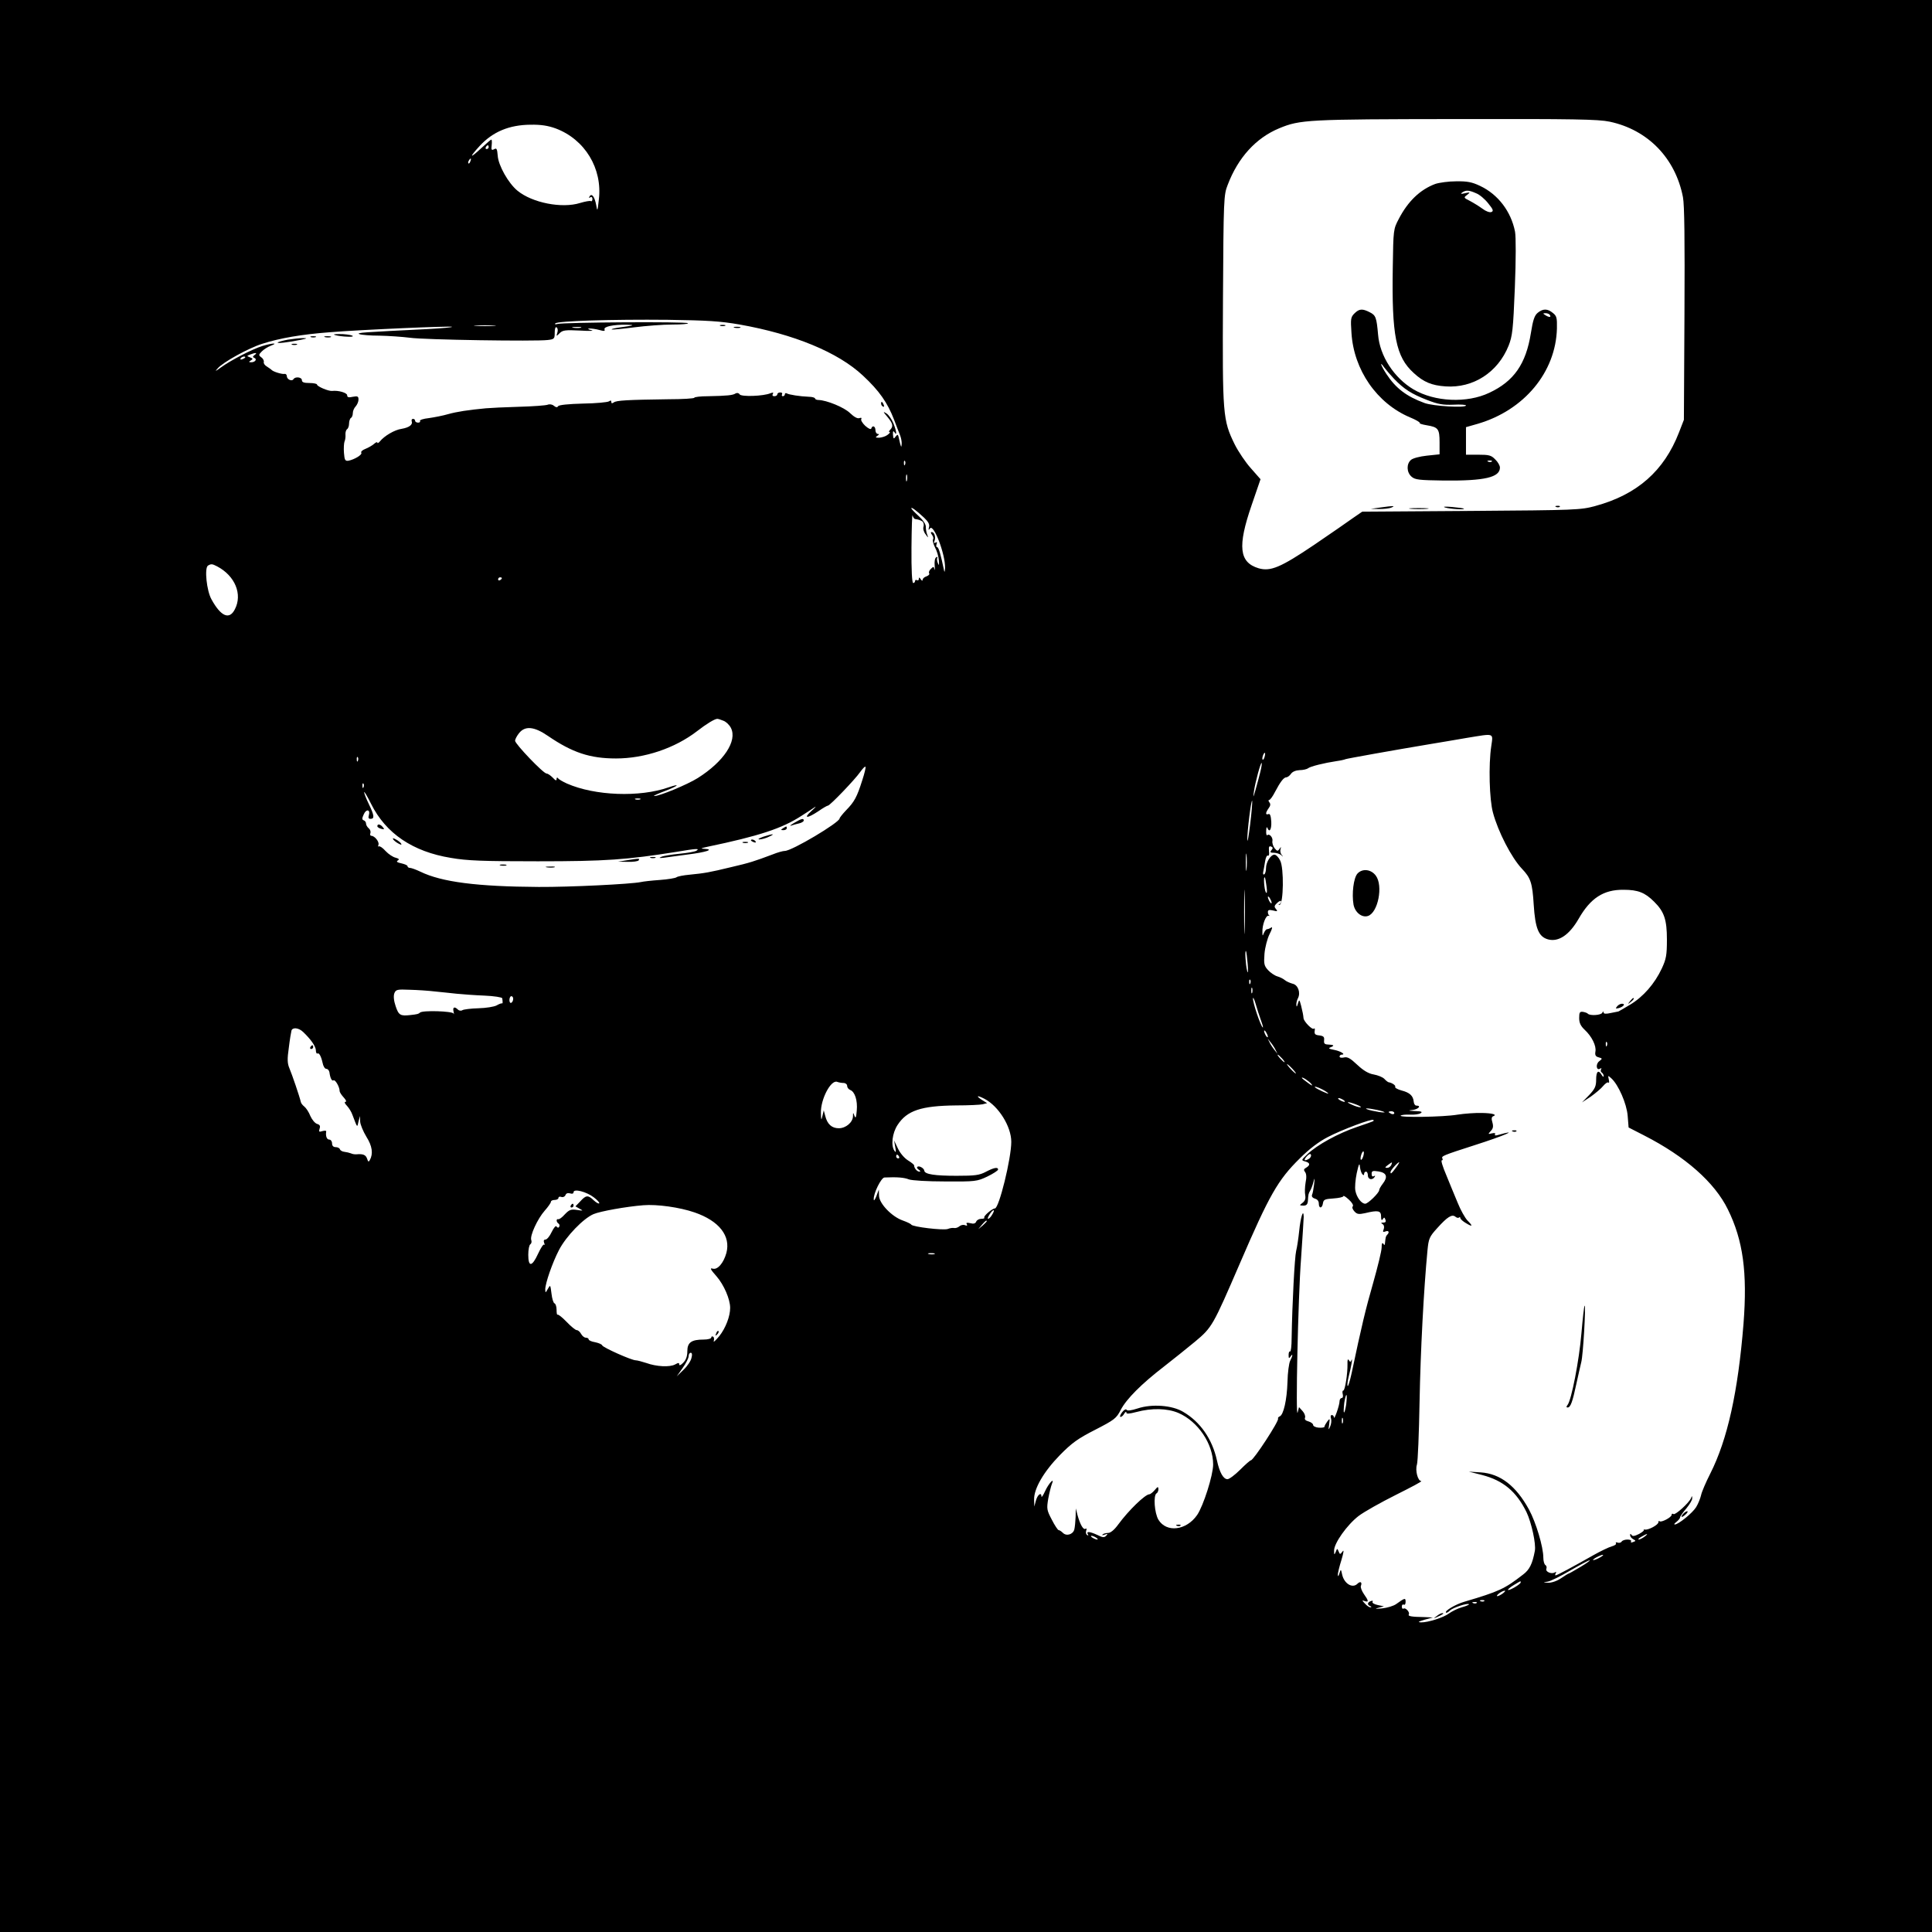 <?xml version="1.0" standalone="no"?>
<!DOCTYPE svg PUBLIC "-//W3C//DTD SVG 20010904//EN"
 "http://www.w3.org/TR/2001/REC-SVG-20010904/DTD/svg10.dtd">
<svg version="1.0" xmlns="http://www.w3.org/2000/svg"
 width="1024pt" height="1024pt" viewBox="0 0 1024 1024"
 preserveAspectRatio="xMidYMid meet">

<g transform="translate(0,1024) scale(0.1,-0.1)"
fill="#000000" stroke="none">
<path d="M0 5120 l0 -5120 5120 0 5120 0 0 5120 0 5120 -5120 0 -5120 0 0
-5120z m8532 4475 c202 -43 348 -193 388 -400 8 -42 10 -224 8 -620 l-3 -560
-26 -67 c-79 -204 -222 -330 -444 -390 -77 -21 -102 -22 -658 -26 l-577 -4
-48 -33 c-26 -19 -119 -83 -207 -143 -178 -120 -231 -142 -294 -124 -103 31
-113 115 -37 335 l47 137 -51 58 c-28 31 -67 89 -86 127 -63 129 -65 154 -62
769 3 533 4 553 25 606 55 145 150 249 273 300 111 46 149 48 937 49 630 1
753 -1 815 -14z m-5586 -36 c154 -58 248 -212 228 -377 -7 -63 -8 -65 -14 -29
-8 44 -24 65 -35 46 -5 -8 -4 -10 3 -5 7 4 12 1 12 -9 0 -9 -4 -14 -8 -11 -5
3 -31 -2 -58 -10 -96 -30 -253 1 -331 65 -49 40 -102 135 -105 186 -3 36 -6
42 -19 34 -14 -7 -16 -3 -13 21 2 17 1 30 -2 30 -3 0 -27 -21 -54 -46 -61 -57
-65 -50 -8 12 70 76 157 112 270 113 55 1 93 -5 134 -20z m-356 -99 c0 -5 -5
-10 -11 -10 -5 0 -7 5 -4 10 3 6 8 10 11 10 2 0 4 -4 4 -10z m-97 -75 c-3 -9
-8 -14 -10 -11 -3 3 -2 9 2 15 9 16 15 13 8 -4z m1427 -865 c288 -51 522 -147
654 -271 86 -80 130 -143 165 -234 12 -33 27 -70 32 -83 5 -13 9 -33 8 -45 -1
-24 -4 -18 -14 27 -5 25 -7 26 -18 12 -10 -14 -12 -13 -14 10 -1 19 1 23 8 13
14 -23 11 6 -6 48 -9 21 -25 45 -37 52 -19 12 -18 9 5 -18 30 -36 33 -51 15
-69 -7 -7 -8 -12 -3 -12 5 0 0 -7 -11 -15 -10 -8 -30 -14 -44 -15 -20 0 -22 2
-10 10 10 6 11 10 3 10 -7 0 -13 9 -13 20 0 21 -16 28 -22 9 -2 -7 -15 -1 -32
14 -15 14 -25 31 -21 36 3 7 0 8 -10 5 -10 -4 -28 6 -49 26 -31 31 -125 69
-168 70 -10 0 -18 4 -18 8 0 4 -15 9 -32 9 -49 2 -106 11 -118 18 -5 3 -10 1
-10 -4 0 -6 -5 -11 -11 -11 -5 0 -7 5 -4 10 3 6 -1 10 -9 10 -9 0 -16 -4 -16
-10 0 -5 -7 -10 -16 -10 -9 0 -12 5 -8 12 5 8 2 9 -12 4 -37 -16 -156 -20
-164 -6 -4 7 -13 9 -21 5 -14 -10 -45 -13 -146 -15 -40 0 -73 -4 -73 -8 0 -4
-62 -8 -138 -8 -215 -3 -276 -6 -289 -17 -9 -6 -13 -6 -13 3 0 8 -4 9 -12 3
-7 -5 -69 -11 -138 -12 -76 -2 -128 -7 -132 -14 -4 -7 -11 -7 -22 2 -9 8 -23
10 -33 6 -10 -4 -79 -9 -153 -11 -74 -2 -153 -6 -175 -8 -95 -9 -153 -18 -200
-31 -27 -8 -74 -17 -102 -21 -29 -3 -50 -10 -47 -15 3 -5 -2 -9 -10 -9 -9 0
-16 5 -16 10 0 6 -5 10 -11 10 -6 0 -9 -6 -7 -12 7 -19 -13 -34 -54 -41 -36
-5 -91 -37 -115 -67 -7 -8 -13 -11 -13 -6 0 5 -8 2 -18 -7 -9 -8 -30 -20 -45
-26 -16 -6 -26 -15 -22 -21 6 -10 -37 -36 -69 -42 -17 -2 -20 4 -23 42 -2 25
0 52 3 60 4 8 6 25 5 37 -1 11 3 24 8 28 6 3 11 17 11 30 0 13 5 27 10 30 6 3
10 15 10 26 0 11 7 27 15 35 8 9 15 25 15 36 0 17 -4 20 -30 15 -22 -5 -30 -3
-30 8 0 13 -46 27 -80 23 -19 -2 -80 24 -80 34 0 4 -18 8 -40 8 -29 0 -40 4
-40 15 0 16 -35 21 -45 5 -8 -13 -35 -1 -35 17 0 7 -6 13 -12 11 -15 -2 -60
12 -68 21 -3 3 -14 11 -25 18 -11 6 -19 17 -17 24 2 7 -4 19 -13 25 -15 11
-15 14 3 32 11 11 32 24 48 30 43 16 6 14 -46 -2 -52 -16 -170 -77 -220 -114
-30 -22 -32 -22 -16 -4 29 33 163 107 236 130 93 30 210 50 357 61 171 14 643
34 649 29 2 -3 -55 -8 -128 -12 -343 -17 -382 -19 -363 -27 11 -4 59 -8 107
-8 48 -1 120 -6 160 -11 76 -11 665 -20 731 -12 35 4 37 7 37 39 0 21 4 32 10
28 6 -4 8 -16 4 -28 -6 -20 -6 -21 12 -3 16 16 30 18 109 14 50 -3 77 -2 60 2
-20 5 -23 8 -10 9 11 0 34 -3 52 -8 24 -7 31 -6 27 3 -6 15 47 26 116 25 49
-1 42 -4 -33 -14 -27 -4 -47 -8 -45 -11 3 -2 56 3 118 11 63 8 154 15 204 15
49 0 86 3 82 7 -9 9 -661 5 -691 -4 -11 -3 -16 -2 -12 3 12 13 301 22 597 19
209 -3 277 -7 380 -25z m-1302 -7 c-27 -2 -69 -2 -95 0 -27 2 -5 3 47 3 52 0
74 -1 48 -3z m460 -10 c-10 -2 -28 -2 -40 0 -13 2 -5 4 17 4 22 1 32 -1 23 -4z
m-1728 -144 c-11 -8 -12 -12 -2 -16 16 -6 5 -23 -16 -23 -14 0 -15 2 -2 10 12
7 11 10 -5 16 -18 7 -18 8 1 15 28 11 41 10 24 -2z m-50 -13 c0 -2 -7 -7 -16
-10 -8 -3 -12 -2 -9 4 6 10 25 14 25 6z m3497 -568 c-3 -8 -6 -5 -6 6 -1 11 2
17 5 13 3 -3 4 -12 1 -19z m10 -85 c-3 -10 -5 -4 -5 12 0 17 2 24 5 18 2 -7 2
-21 0 -30z m91 -197 c23 -22 30 -36 26 -50 -4 -16 -3 -18 5 -7 19 28 82 -137
80 -209 -1 -19 -3 -26 -5 -15 -18 87 -29 125 -37 125 -5 0 -6 7 -3 16 4 10 2
13 -6 8 -8 -5 -9 -2 -5 9 8 20 -1 47 -15 47 -6 0 -5 -6 2 -15 6 -8 9 -19 5
-24 -3 -6 2 -25 11 -43 10 -18 19 -49 20 -68 2 -26 1 -30 -5 -15 -5 11 -6 24
-3 29 3 5 0 6 -6 2 -7 -4 -10 -23 -8 -44 2 -20 1 -29 -1 -19 -4 15 -6 15 -19
2 -9 -8 -13 -19 -9 -24 3 -5 -4 -12 -15 -16 -11 -3 -20 -12 -20 -18 0 -7 -4
-6 -10 3 -7 11 -10 11 -10 2 0 -7 -4 -10 -10 -7 -5 3 -10 1 -10 -4 0 -6 -4
-11 -10 -11 -6 0 -10 68 -9 188 1 103 3 179 6 170 2 -10 9 -19 14 -19 19 -3
24 -5 37 -12 7 -5 10 -17 7 -28 -4 -11 1 -29 11 -41 14 -20 15 -20 9 -3 -5 11
-8 30 -8 42 1 14 -14 36 -38 58 -21 19 -39 38 -39 41 0 8 25 -10 68 -50z
m-3747 -258 c95 -50 135 -148 94 -227 -29 -58 -74 -39 -124 52 -26 46 -38 166
-19 179 17 10 22 10 49 -4z m1509 -62 c0 -3 -4 -8 -10 -11 -5 -3 -10 -1 -10 4
0 6 5 11 10 11 6 0 10 -2 10 -4z m1174 -756 c14 -5 32 -22 40 -38 35 -69 -38
-179 -176 -266 -54 -34 -205 -97 -231 -95 -7 0 19 12 56 26 71 27 89 43 21 20
-153 -54 -391 -45 -539 20 -22 10 -43 22 -47 28 -5 6 -8 4 -8 -4 0 -11 -6 -8
-20 7 -12 12 -26 22 -33 22 -17 0 -167 157 -167 174 0 7 9 25 21 40 32 40 80
36 154 -15 129 -88 222 -119 360 -119 151 0 312 54 430 145 49 38 93 65 107
65 4 0 18 -4 32 -10z m4070 -135 c-15 -99 -10 -283 9 -352 27 -101 98 -239
154 -298 46 -48 55 -75 62 -190 8 -126 26 -170 76 -184 56 -15 113 24 162 109
63 110 132 155 238 154 77 0 114 -15 162 -63 54 -53 68 -96 68 -201 0 -83 -4
-103 -27 -153 -38 -81 -98 -150 -168 -192 -33 -20 -61 -36 -62 -36 -2 0 -20
-4 -40 -8 -27 -6 -38 -5 -39 3 0 7 -2 7 -6 -1 -5 -14 -65 -18 -77 -6 -3 4 -15
8 -26 10 -17 2 -20 -3 -20 -33 0 -26 8 -42 29 -62 38 -35 63 -86 57 -116 -3
-18 1 -26 17 -30 21 -6 21 -7 3 -21 -20 -15 -15 -52 5 -39 7 4 9 3 5 -4 -3 -6
-2 -13 4 -17 5 -3 10 -12 10 -18 0 -7 -5 -4 -11 6 -17 29 -29 19 -29 -25 0
-35 -6 -49 -37 -82 l-38 -39 47 31 c25 18 55 43 66 57 11 13 23 21 27 17 4 -4
5 4 2 16 -5 23 -5 23 13 7 38 -34 82 -135 87 -199 l5 -62 82 -42 c219 -112
374 -249 444 -392 81 -164 104 -335 83 -606 -29 -361 -85 -614 -176 -794 -24
-47 -46 -99 -49 -115 -4 -17 -15 -45 -26 -63 -19 -31 -94 -92 -113 -92 -6 0
-2 6 9 14 10 8 19 19 19 24 0 5 15 26 33 47 17 21 32 45 31 54 0 14 -1 14 -6
1 -10 -25 -83 -91 -93 -85 -6 4 -10 2 -10 -4 0 -13 -55 -42 -64 -34 -3 4 -6 1
-6 -5 0 -14 -54 -43 -72 -39 -7 2 -9 2 -5 -1 4 -2 -7 -12 -25 -22 -24 -12 -35
-14 -40 -6 -6 8 -8 8 -8 -1 0 -7 7 -16 16 -21 15 -8 15 -10 0 -15 -10 -4 -15
-3 -11 3 3 6 -5 10 -19 10 -14 0 -28 -5 -31 -11 -4 -6 -14 -8 -22 -5 -8 3 -11
1 -8 -4 3 -5 -7 -12 -22 -16 -15 -4 -59 -25 -98 -47 -102 -58 -193 -107 -200
-107 -3 0 -3 5 1 12 4 7 3 8 -5 4 -17 -11 -51 3 -45 19 3 7 1 16 -5 20 -6 3
-11 21 -11 39 0 57 -39 187 -76 255 -69 126 -152 190 -256 197 l-63 4 71 -18
c111 -29 181 -87 235 -197 26 -55 51 -168 44 -205 -13 -69 -28 -100 -63 -126
-98 -76 -126 -89 -312 -144 -47 -14 -105 -49 -96 -57 3 -3 12 2 21 11 16 15
93 41 101 33 2 -2 -15 -10 -38 -16 -24 -7 -53 -22 -67 -32 -28 -22 -113 -49
-150 -48 -19 1 -14 4 19 14 l45 12 -45 2 c-70 1 -89 5 -83 14 7 11 -17 38 -28
31 -5 -3 -9 2 -9 11 0 9 5 13 10 10 6 -3 10 3 10 15 0 22 -4 21 -50 -12 -14
-10 -47 -20 -75 -23 -35 -3 -41 -2 -20 3 l30 8 -33 7 c-18 4 -31 11 -27 17 3
6 0 7 -9 4 -19 -7 -21 -20 -3 -27 7 -3 7 -6 1 -6 -6 -1 -19 8 -29 19 -17 18
-17 20 -2 14 23 -8 21 2 -4 37 -11 16 -19 36 -16 43 8 21 -3 27 -19 11 -26
-25 -69 1 -80 48 -7 32 -7 32 -15 7 -4 -14 -7 -18 -8 -8 -1 9 8 45 19 80 12
40 14 57 6 45 -13 -17 -14 -17 -21 0 -7 17 -8 17 -15 -2 -8 -18 -9 -17 -9 6
-1 39 69 137 130 184 29 22 118 72 198 112 80 40 141 72 134 73 -18 0 -33 56
-23 87 5 16 11 165 14 333 5 268 22 594 42 803 6 62 10 72 52 118 53 59 78 75
96 60 7 -6 16 -8 19 -4 4 3 7 2 7 -3 0 -5 14 -18 30 -27 36 -22 38 -16 7 15
-12 13 -36 55 -51 93 -16 39 -44 105 -61 148 -18 42 -29 77 -23 77 5 0 6 4 3
10 -7 12 5 17 170 70 157 50 247 89 124 54 -13 -4 -19 -2 -15 4 4 6 -3 8 -16
5 -22 -5 -22 -5 -7 12 13 13 15 25 9 46 -6 19 -4 29 3 32 25 9 -1 17 -59 18
-32 1 -90 -3 -129 -9 -77 -13 -313 -16 -301 -5 4 4 26 6 49 5 23 -1 49 2 57 8
11 7 4 10 -30 11 -37 2 -39 3 -12 6 30 4 47 23 19 23 -7 0 -13 9 -14 21 -3 31
-21 48 -64 59 -22 6 -37 15 -34 19 4 8 -17 22 -36 25 -3 1 -13 8 -22 18 -9 9
-34 19 -56 23 -26 4 -54 20 -87 51 -37 35 -53 44 -71 39 -13 -3 -23 -1 -23 5
0 5 5 10 11 10 24 0 -4 18 -38 25 -32 6 -35 9 -18 15 20 9 15 12 -20 14 -15 1
-19 7 -17 23 2 17 -3 22 -25 25 -22 2 -27 7 -25 23 2 11 1 17 -4 13 -8 -9 -53
37 -55 55 -2 20 -4 30 -13 67 -9 34 -10 34 -17 10 -5 -17 -7 -19 -8 -7 -1 10
3 26 8 35 16 30 1 72 -28 78 -14 4 -33 12 -41 19 -8 7 -26 16 -40 20 -14 4
-36 19 -49 33 -21 23 -23 33 -19 87 3 34 15 80 27 104 13 25 17 40 9 35 -7 -5
-17 -9 -22 -9 -5 0 -12 -9 -17 -20 -7 -18 -8 -17 -8 6 -1 37 18 88 32 85 7 -1
9 -1 5 1 -5 3 -8 11 -8 19 0 11 7 13 28 8 23 -6 25 -5 15 8 -11 12 -9 18 7 33
11 10 20 13 20 7 0 -6 -5 -13 -10 -15 -6 -3 -5 -4 2 -3 21 4 24 196 3 235 -8
17 -22 31 -30 31 -20 0 -45 -40 -45 -72 0 -15 -4 -29 -9 -32 -5 -4 -8 2 -6 11
2 10 7 35 10 56 3 21 10 35 15 32 6 -3 8 7 6 24 -2 22 0 28 11 24 10 -4 11 -9
2 -19 -9 -11 -7 -14 13 -14 13 0 31 -6 38 -12 12 -11 13 -11 3 1 -6 7 -9 21
-6 30 4 14 3 14 -6 1 -9 -13 -12 -12 -26 5 -8 11 -13 28 -11 37 4 19 -17 42
-27 31 -4 -3 -7 7 -6 23 0 16 3 23 6 17 11 -29 23 -10 21 32 -2 31 -7 44 -15
40 -17 -6 -16 7 1 31 10 13 11 23 4 31 -6 8 -6 13 -1 13 5 0 19 19 31 43 28
53 46 77 60 77 6 0 17 8 24 18 8 12 26 19 46 20 18 0 39 5 45 10 13 10 85 28
152 38 22 3 43 8 46 10 6 3 257 48 449 80 52 9 140 23 195 33 148 24 139 28
129 -44z m-1201 -55 c-3 -12 -8 -19 -11 -16 -5 6 5 36 12 36 2 0 2 -9 -1 -20z
m-4806 -22 c-3 -8 -6 -5 -6 6 -1 11 2 17 5 13 3 -3 4 -12 1 -19z m4783 -59
c-6 -24 -17 -66 -25 -94 -13 -45 -14 -46 -9 -10 7 49 36 156 41 151 2 -2 -1
-23 -7 -47z m-2110 -45 c-28 -89 -42 -114 -85 -158 -19 -20 -35 -40 -35 -44
-1 -22 -253 -172 -290 -172 -10 0 -39 -8 -66 -19 -96 -36 -120 -44 -219 -67
-116 -28 -139 -32 -220 -40 -33 -3 -64 -9 -70 -14 -5 -4 -45 -11 -88 -14 -43
-3 -88 -8 -100 -11 -53 -11 -378 -27 -542 -26 -327 2 -514 26 -627 81 -23 11
-48 20 -55 20 -7 0 -13 4 -13 9 0 5 -15 11 -32 15 -23 5 -29 9 -20 15 10 6 7
10 -11 15 -14 3 -38 19 -53 35 -15 17 -31 28 -36 25 -4 -3 -5 1 -2 9 5 15 -20
47 -38 47 -5 0 -8 6 -5 14 3 8 -1 20 -9 26 -8 7 -14 18 -14 25 0 8 -6 15 -12
17 -10 4 -10 10 0 32 13 30 36 26 27 -5 -4 -13 -2 -19 9 -19 22 0 20 18 -9 78
-14 29 -25 57 -25 63 0 7 17 -22 37 -62 78 -156 220 -253 423 -286 86 -15 169
-18 460 -18 360 0 471 8 735 50 107 18 126 19 106 6 -8 -5 -48 -12 -89 -16
-42 -4 -85 -11 -96 -16 -16 -7 -13 -8 14 -5 19 3 76 10 125 17 97 12 143 27
90 30 -25 1 -22 3 15 11 273 57 395 97 498 164 31 20 64 41 72 47 8 5 -1 -5
-20 -22 -44 -40 -22 -40 37 -1 24 17 47 30 51 30 11 0 144 139 171 178 13 18
25 31 28 28 3 -3 -5 -35 -17 -72z m-2643 -36 c-3 -8 -6 -5 -6 6 -1 11 2 17 5
13 3 -3 4 -12 1 -19z m1466 -65 c-7 -2 -19 -2 -25 0 -7 3 -2 5 12 5 14 0 19
-2 13 -5z m3233 -133 c-8 -63 -14 -100 -15 -81 -1 42 21 220 26 206 1 -5 -3
-62 -11 -125z m-19 -237 c-2 -21 -4 -4 -4 37 0 41 2 58 4 38 2 -21 2 -55 0
-75z m-10 -320 c-1 -54 -3 -12 -3 92 0 105 2 149 3 98 2 -51 2 -136 0 -190z
m116 228 c4 -29 2 -40 -4 -30 -8 13 -14 88 -5 78 2 -2 6 -24 9 -48z m27 -86
c0 -5 -5 -3 -10 5 -5 8 -10 20 -10 25 0 6 5 3 10 -5 5 -8 10 -19 10 -25z
m-127 -325 c3 -41 2 -54 -3 -35 -8 31 -13 112 -6 104 2 -2 6 -33 9 -69z m14
-102 c-3 -8 -6 -5 -6 6 -1 11 2 17 5 13 3 -3 4 -12 1 -19z m10 -50 c-3 -7 -5
-2 -5 12 0 14 2 19 5 13 2 -7 2 -19 0 -25z m-4332 7 c33 -3 85 -9 115 -12 30
-3 97 -8 148 -10 50 -2 93 -9 94 -14 3 -22 3 -29 -2 -27 -3 1 -16 -4 -28 -11
-13 -7 -56 -14 -96 -15 -40 -1 -78 -6 -85 -10 -7 -5 -18 -3 -24 3 -18 18 -29
13 -23 -11 3 -13 3 -17 0 -10 -6 13 -165 18 -178 5 -7 -7 -14 -9 -51 -13 -53
-6 -62 -1 -78 47 -10 29 -12 54 -7 68 8 20 14 22 82 19 40 -1 100 -5 133 -9z
m415 -39 c0 -8 -4 -18 -10 -21 -5 -3 -10 3 -10 14 0 12 5 21 10 21 6 0 10 -6
10 -14z m3964 -116 c9 -25 13 -40 8 -35 -13 14 -52 131 -51 153 0 9 7 -3 14
-28 7 -25 20 -65 29 -90z m-5078 -59 c42 -40 66 -75 68 -96 0 -13 4 -21 8 -19
9 6 20 -14 28 -50 3 -17 12 -31 19 -31 8 0 15 -8 17 -18 4 -31 13 -49 22 -43
9 5 32 -35 32 -56 0 -7 10 -22 22 -35 12 -13 16 -23 9 -23 -7 0 -4 -9 8 -21
11 -12 24 -33 29 -48 27 -71 25 -69 32 -36 l8 30 1 -30 c1 -16 16 -52 33 -80
31 -49 37 -90 18 -124 -6 -11 -9 -9 -14 7 -7 21 -21 27 -56 24 -8 -1 -22 1
-30 5 -8 3 -24 7 -34 8 -11 1 -22 7 -24 13 -2 7 -12 12 -23 12 -12 0 -19 7
-19 20 0 11 -7 20 -15 20 -13 0 -20 19 -16 43 1 5 -8 5 -20 2 -18 -6 -20 -4
-15 13 5 14 1 21 -13 25 -11 3 -27 22 -36 42 -8 21 -23 43 -32 50 -9 7 -18 18
-19 26 -6 27 -46 144 -60 177 -11 26 -12 48 -3 110 5 42 12 83 14 90 6 18 38
15 61 -7z m5114 -26 c0 -5 -5 -3 -10 5 -5 8 -10 20 -10 25 0 6 5 3 10 -5 5 -8
10 -19 10 -25z m41 -70 l10 -20 -16 20 c-9 11 -21 29 -26 40 l-10 20 16 -20
c9 -11 21 -29 26 -40z m1756 23 c-3 -8 -6 -5 -6 6 -1 11 2 17 5 13 3 -3 4 -12
1 -19z m-1722 -68 c10 -11 16 -20 13 -20 -3 0 -13 9 -23 20 -10 11 -16 20 -13
20 3 0 13 -9 23 -20z m55 -55 c13 -14 21 -25 18 -25 -2 0 -15 11 -28 25 -13
14 -21 25 -18 25 2 0 15 -11 28 -25z m101 -81 c9 -11 2 -9 -18 6 -18 13 -33
25 -33 27 0 8 38 -17 51 -33z m-2480 6 c10 0 19 -7 19 -15 0 -9 7 -18 16 -22
25 -9 40 -56 35 -109 -3 -37 -6 -44 -12 -29 -7 20 -8 20 -8 -1 -1 -33 -38 -64
-75 -64 -37 0 -61 21 -72 65 l-8 30 -7 -30 c-6 -26 -7 -24 -8 16 -2 73 53 177
86 165 8 -3 23 -6 34 -6z m2539 -35 c17 -9 30 -18 30 -21 0 -4 -59 23 -69 32
-10 9 13 3 39 -11z m-1792 -49 c75 -39 142 -147 142 -228 0 -88 -65 -353 -87
-353 -14 0 -63 -42 -56 -49 3 -3 -4 -6 -16 -6 -12 0 -24 -7 -27 -15 -4 -10
-14 -13 -32 -8 -17 4 -23 2 -18 -5 5 -8 1 -10 -9 -6 -8 4 -22 1 -29 -5 -8 -7
-20 -11 -28 -10 -7 2 -23 0 -35 -5 -25 -8 -185 11 -193 23 -3 5 -23 14 -45 22
-58 20 -125 90 -126 131 l-1 33 -13 -35 c-8 -20 -14 -27 -14 -17 -2 32 40 116
57 116 67 3 104 0 129 -10 16 -6 98 -11 193 -11 160 -1 168 0 223 26 31 15 57
32 57 37 0 15 -23 10 -65 -12 -34 -18 -57 -21 -155 -21 -115 0 -169 8 -171 27
-1 13 -29 29 -37 20 -4 -3 0 -10 8 -15 9 -6 10 -10 3 -10 -12 0 -28 18 -28 33
0 4 -15 16 -33 27 -19 12 -42 39 -53 63 l-20 42 6 -35 c5 -26 4 -31 -4 -20
-20 28 -12 94 16 137 50 77 125 102 310 104 65 0 128 3 141 6 l24 6 -29 18
c-33 22 -24 25 15 5z m1902 -6 c8 -5 11 -10 5 -10 -5 0 -17 5 -25 10 -8 5 -10
10 -5 10 6 0 17 -5 25 -10z m70 -25 c19 -7 28 -14 20 -14 -8 0 -28 6 -45 14
-39 17 -21 18 25 0z m140 -36 c16 -6 10 -7 -20 -3 -25 4 -54 10 -65 15 -24 10
48 0 85 -12z m60 -9 c0 -5 -7 -7 -15 -4 -8 4 -15 8 -15 10 0 2 7 4 15 4 8 0
15 -4 15 -10z m-111 -42 c-2 -2 -42 -16 -89 -32 -97 -33 -209 -94 -260 -143
-34 -32 -34 -33 -12 -39 26 -7 28 -19 5 -33 -13 -7 -14 -12 -6 -23 7 -8 9 -28
3 -55 -4 -24 -5 -54 -2 -68 3 -18 -1 -30 -14 -40 -18 -14 -18 -14 4 -15 16 0
22 6 24 23 2 36 3 41 12 56 5 8 13 28 17 45 7 26 8 25 4 -11 -3 -23 -7 -48
-11 -56 -3 -9 3 -16 15 -20 13 -3 21 -13 21 -26 0 -28 18 -27 22 2 3 19 10 22
56 25 28 2 52 7 52 12 0 5 13 -3 29 -18 17 -15 26 -31 21 -36 -5 -5 -1 -16 9
-27 14 -15 23 -16 56 -9 70 17 85 13 85 -17 0 -19 3 -24 9 -15 7 11 9 11 14
-2 4 -11 1 -16 -11 -16 -13 0 -14 -2 -4 -8 8 -5 10 -16 6 -27 -6 -14 -4 -17 9
-12 17 7 23 -4 10 -17 -8 -8 -9 -13 -12 -43 -1 -13 -3 -15 -9 -5 -6 8 -9 1 -9
-20 0 -18 -21 -103 -45 -188 -40 -139 -61 -227 -114 -478 -9 -41 -18 -71 -21
-68 -3 3 -1 25 5 48 14 55 23 107 15 89 -4 -11 -7 -11 -14 0 -5 9 -8 1 -7 -21
1 -50 -13 -140 -22 -140 -5 0 -6 -9 -3 -20 3 -11 0 -20 -6 -20 -6 0 -11 -8
-11 -17 0 -21 -29 -104 -30 -85 0 6 -5 12 -11 12 -6 0 -8 -8 -4 -19 3 -10 1
-29 -5 -42 -9 -21 -10 -20 -5 11 4 33 4 34 -10 16 -8 -11 -15 -23 -15 -28 0
-4 -13 -6 -30 -5 -16 1 -30 8 -30 14 0 7 -11 15 -24 19 -16 4 -23 11 -19 20 3
8 -3 24 -13 35 l-19 21 -7 -28 c-12 -49 2 609 18 816 7 107 14 206 14 220 -1
49 -17 -3 -24 -75 -4 -38 -11 -86 -16 -105 -8 -32 -21 -279 -24 -462 0 -42 -4
-74 -8 -71 -5 2 -8 -6 -8 -19 0 -18 2 -20 10 -8 14 21 12 3 -2 -23 -6 -12 -13
-62 -14 -112 -3 -95 -21 -174 -41 -182 -7 -3 -11 -8 -9 -12 7 -11 -130 -221
-144 -221 -4 0 -29 -22 -57 -50 -28 -28 -58 -50 -67 -50 -22 0 -42 35 -56 100
-25 113 -88 204 -179 257 -58 35 -166 43 -241 18 -34 -11 -55 -14 -59 -7 -3 5
-14 0 -24 -14 -10 -13 -13 -24 -8 -24 6 0 15 8 20 18 6 9 11 12 11 5 0 -8 14
-7 53 3 82 22 164 20 223 -5 104 -45 184 -164 184 -273 0 -57 -52 -220 -85
-268 -57 -82 -162 -95 -205 -25 -21 35 -28 129 -10 140 6 3 10 14 10 23 -1 14
-4 13 -19 -5 -11 -13 -24 -23 -29 -23 -22 0 -110 -85 -165 -160 -21 -29 -41
-45 -54 -45 -12 0 -25 -4 -29 -8 -5 -4 0 -5 11 -1 16 6 18 4 8 -6 -10 -10 -18
-10 -46 4 -41 19 -61 21 -51 4 4 -7 3 -8 -4 -4 -6 4 -8 14 -5 23 4 10 2 14 -4
10 -11 -7 -28 22 -42 73 l-9 35 -1 -45 c-1 -25 -4 -55 -7 -67 -7 -26 -42 -37
-61 -17 -8 8 -18 14 -22 14 -4 0 -21 25 -36 55 -27 51 -28 58 -19 112 6 32 15
67 19 77 17 40 -17 4 -36 -38 -10 -22 -19 -35 -19 -28 0 25 -20 11 -29 -20
l-9 -33 -1 36 c-2 58 51 149 137 237 64 65 95 87 187 134 101 52 112 60 135
105 30 58 110 138 228 229 48 37 122 97 166 133 91 76 95 85 236 411 158 367
203 446 319 560 50 50 101 89 150 114 73 38 232 98 240 90 2 -2 2 -5 0 -6z
m-54 -188 c-4 -12 -9 -19 -12 -17 -3 3 -2 15 2 27 4 12 9 19 12 17 3 -3 2 -15
-2 -27z m-286 -11 c-25 -16 -32 -9 -13 12 12 13 20 16 22 9 3 -7 -2 -16 -9
-21z m-2174 11 c3 -5 1 -10 -4 -10 -6 0 -11 5 -11 10 0 6 2 10 4 10 3 0 8 -4
11 -10z m2456 -94 c6 -6 9 -6 9 2 0 7 5 12 10 12 6 0 10 -9 10 -20 0 -22 24
-27 36 -8 4 7 3 8 -4 4 -8 -4 -12 0 -12 12 0 16 5 18 37 13 43 -7 50 -29 22
-65 -10 -13 -19 -28 -19 -34 0 -14 -59 -72 -74 -72 -20 0 -45 33 -52 68 -4 18
0 60 7 94 11 50 15 57 17 33 2 -16 8 -34 13 -39z m153 49 c-4 -8 -13 -15 -22
-15 -13 0 -12 3 4 15 24 18 25 18 18 0z m24 -15 c-23 -31 -28 -35 -28 -22 0 9
38 52 46 52 2 0 -5 -13 -18 -30z m-4251 -156 c19 -14 32 -29 29 -32 -4 -3 -16
4 -29 16 -30 29 -41 28 -71 -5 l-26 -27 23 -13 c20 -11 18 -11 -15 -6 -31 5
-41 1 -64 -23 -14 -16 -30 -28 -35 -26 -12 3 -11 -15 1 -23 6 -4 7 -11 4 -17
-4 -7 -9 -6 -14 1 -4 7 -14 -5 -26 -29 -10 -22 -25 -40 -33 -40 -8 0 -11 -6
-7 -17 4 -10 4 -14 0 -10 -4 4 -18 -18 -32 -48 -32 -70 -52 -72 -52 -6 0 28 5
53 11 56 6 4 8 14 5 22 -9 22 33 113 71 156 18 20 33 42 33 47 0 6 9 10 20 10
11 0 20 5 20 11 0 6 7 8 15 5 9 -3 18 1 22 9 3 10 12 13 24 10 11 -4 19 -2 19
6 0 20 68 3 107 -27z m534 -80 c131 -45 193 -125 169 -215 -15 -54 -47 -91
-73 -83 -16 5 -11 -5 21 -41 39 -45 72 -121 72 -167 0 -45 -24 -107 -57 -149
-20 -24 -33 -36 -30 -27 3 10 2 20 -3 23 -6 4 -10 1 -10 -4 0 -6 -18 -11 -40
-11 -65 0 -87 -15 -87 -62 0 -27 -7 -46 -22 -61 -12 -13 -21 -16 -21 -9 0 10
-4 10 -22 0 -28 -15 -98 -12 -153 8 -22 7 -47 14 -55 14 -23 0 -174 68 -178
79 -2 6 -19 13 -38 17 -19 3 -34 10 -34 15 0 5 -7 9 -15 9 -8 0 -19 9 -25 20
-6 11 -16 20 -23 20 -7 0 -31 20 -54 44 -23 24 -45 41 -48 38 -3 -3 -5 9 -5
26 0 16 -5 32 -11 34 -6 2 -13 25 -16 52 -6 47 -6 48 -19 25 -13 -23 -13 -23
-14 -3 0 32 38 142 73 209 38 73 129 167 183 190 35 15 174 40 264 47 72 6
193 -11 271 -38z m1577 -13 c-7 -12 -16 -21 -21 -21 -4 0 0 11 9 25 20 30 31
26 12 -4z m-28 -34 c0 -2 -10 -12 -22 -23 l-23 -19 19 23 c18 21 26 27 26 19z
m-277 -174 c-7 -2 -21 -2 -30 0 -10 3 -4 5 12 5 17 0 24 -2 18 -5z m-1288
-550 c-3 -16 -22 -44 -42 -63 l-36 -35 31 44 c18 25 32 53 32 63 0 10 5 18 11
18 7 0 9 -10 4 -27z m3470 -248 c-4 -25 -9 -44 -12 -41 -2 2 -1 25 2 51 4 25
9 44 12 41 2 -2 1 -25 -2 -51z m-18 -97 c-3 -7 -5 -2 -5 12 0 14 2 19 5 13 2
-7 2 -19 0 -25z m1599 -603 c-11 -8 -25 -15 -30 -15 -6 1 0 7 14 15 32 19 40
18 16 0z m-2906 -5 c8 -5 11 -10 5 -10 -5 0 -17 5 -25 10 -8 5 -10 10 -5 10 6
0 17 -5 25 -10z m2670 -105 c-14 -8 -29 -14 -35 -14 -5 0 1 6 15 14 14 8 30
14 35 14 6 0 -1 -6 -15 -14z m-103 -50 c-32 -19 -60 -35 -62 -35 -2 0 -21 -11
-41 -25 -22 -15 -49 -24 -68 -24 -30 2 -30 2 -3 6 15 2 69 29 120 59 50 29 97
54 102 54 6 0 -16 -16 -48 -35z m-317 -82 c0 -10 -61 -45 -67 -40 -2 3 11 14
29 25 40 24 38 24 38 15z m-94 -58 c-11 -8 -24 -15 -30 -15 -5 0 -1 7 10 15
10 8 24 14 29 14 6 0 1 -6 -9 -14z m-99 -41 c-3 -3 -12 -4 -19 -1 -8 3 -5 6 6
6 11 1 17 -2 13 -5z m-40 -10 c-3 -3 -12 -4 -19 -1 -8 3 -5 6 6 6 11 1 17 -2
13 -5z"/>
<path d="M7607 9265 c-80 -30 -144 -91 -193 -185 -29 -55 -29 -57 -32 -256 -6
-362 16 -475 111 -561 52 -48 95 -66 169 -71 146 -10 277 74 334 216 20 51 24
83 33 307 6 150 6 269 1 297 -21 107 -90 198 -186 243 -42 20 -68 25 -126 24
-40 0 -90 -7 -111 -14z m216 -49 c19 -7 48 -32 65 -54 27 -33 29 -41 16 -46
-9 -3 -29 4 -47 18 -18 13 -47 31 -66 41 -34 17 -34 18 -15 32 18 14 17 15
-11 9 -22 -5 -26 -4 -15 4 20 13 35 13 73 -4z"/>
<path d="M7179 8579 c-20 -20 -21 -29 -16 -103 12 -197 135 -374 310 -448 32
-13 55 -27 52 -30 -3 -3 13 -8 37 -12 61 -10 68 -19 68 -91 l0 -63 -67 -7
c-38 -4 -76 -14 -85 -23 -24 -21 -23 -65 3 -88 19 -17 39 -19 173 -21 216 -2
296 17 296 69 0 10 -11 30 -25 43 -21 22 -33 25 -90 25 l-65 0 0 73 0 73 63
18 c245 72 413 273 419 505 1 56 -1 66 -21 82 -29 24 -53 24 -81 1 -17 -14
-25 -38 -36 -107 -26 -164 -90 -256 -221 -317 -118 -56 -289 -48 -401 18 -103
61 -179 177 -188 291 -8 90 -12 102 -44 118 -39 20 -56 19 -81 -6z m1036 -9
c8 -13 -5 -13 -25 0 -13 8 -13 10 2 10 9 0 20 -4 23 -10z m-826 -338 c52 -54
92 -80 175 -112 59 -23 84 -27 139 -25 37 2 67 0 67 -4 0 -14 -174 -4 -220 13
-96 35 -153 79 -202 154 -29 44 -39 74 -11 34 9 -12 32 -39 52 -60z m518 -438
c-3 -3 -12 -4 -19 -1 -8 3 -5 6 6 6 11 1 17 -2 13 -5z"/>
<path d="M7315 7550 l-50 -7 45 -1 c25 0 54 3 65 8 23 10 12 10 -60 0z"/>
<path d="M7660 7550 c25 -8 107 -13 99 -6 -2 2 -31 6 -64 9 -37 3 -51 2 -35
-3z"/>
<path d="M8248 7553 c7 -3 16 -2 19 1 4 3 -2 6 -13 5 -11 0 -14 -3 -6 -6z"/>
<path d="M7478 7543 c23 -2 61 -2 85 0 23 2 4 4 -43 4 -47 0 -66 -2 -42 -4z"/>
<path d="M3818 8513 c6 -2 18 -2 25 0 6 3 1 5 -13 5 -14 0 -19 -2 -12 -5z"/>
<path d="M3893 8503 c9 -2 23 -2 30 0 6 3 -1 5 -18 5 -16 0 -22 -2 -12 -5z"/>
<path d="M1770 8467 c10 -9 100 -16 100 -9 0 5 -24 9 -52 11 -29 1 -50 0 -48
-2z"/>
<path d="M1648 8453 c6 -2 18 -2 25 0 6 3 1 5 -13 5 -14 0 -19 -2 -12 -5z"/>
<path d="M1723 8453 c9 -2 23 -2 30 0 6 3 -1 5 -18 5 -16 0 -22 -2 -12 -5z"/>
<path d="M1527 8440 c-27 -5 -52 -12 -55 -15 -7 -7 53 0 123 14 34 7 35 9 10
9 -16 0 -52 -4 -78 -8z"/>
<path d="M1548 8413 c6 -2 18 -2 25 0 6 3 1 5 -13 5 -14 0 -19 -2 -12 -5z"/>
<path d="M4670 8101 c0 -6 4 -13 10 -16 6 -3 7 1 4 9 -7 18 -14 21 -14 7z"/>
<path d="M7195 5610 c-21 -23 -31 -108 -21 -165 8 -41 44 -70 76 -60 54 17 82
161 42 214 -25 34 -71 39 -97 11z"/>
<path d="M8639 4933 c-13 -16 -12 -17 4 -4 16 13 21 21 13 21 -2 0 -10 -8 -17
-17z"/>
<path d="M8571 4906 c-10 -12 -8 -13 9 -9 25 7 37 23 17 23 -8 0 -20 -6 -26
-14z"/>
<path d="M8018 4243 c7 -3 16 -2 19 1 4 3 -2 6 -13 5 -11 0 -14 -3 -6 -6z"/>
<path d="M8382 3174 c-12 -143 -53 -356 -74 -381 -7 -9 -7 -13 1 -13 15 0 26
30 46 125 10 44 21 96 26 115 10 37 25 300 18 300 -3 0 -10 -66 -17 -146z"/>
<path d="M8920 2215 c-7 -8 -9 -15 -6 -15 4 0 14 7 22 15 9 8 11 15 6 15 -5 0
-15 -7 -22 -15z"/>
<path d="M7614 1674 c-18 -14 -18 -14 6 -3 31 14 36 19 24 19 -6 0 -19 -7 -30
-16z"/>
<path d="M4210 5879 c-19 -11 -27 -18 -17 -15 11 4 30 9 43 12 13 3 24 10 24
15 0 13 -11 11 -50 -12z"/>
<path d="M2000 5861 c0 -5 9 -11 21 -14 16 -4 18 -3 8 9 -13 16 -29 19 -29 5z"/>
<path d="M4150 5850 c-13 -8 -12 -10 3 -10 9 0 17 5 17 10 0 12 -1 12 -20 0z"/>
<path d="M4045 5805 c-22 -8 -31 -14 -20 -14 11 0 34 6 50 14 38 17 22 17 -30
0z"/>
<path d="M2084 5791 c4 -6 16 -16 28 -22 15 -8 18 -8 14 0 -4 6 -16 16 -28 22
-15 8 -18 8 -14 0z"/>
<path d="M3980 5786 c0 -2 7 -7 16 -10 8 -3 12 -2 9 4 -6 10 -25 14 -25 6z"/>
<path d="M3938 5773 c6 -2 18 -2 25 0 6 3 1 5 -13 5 -14 0 -19 -2 -12 -5z"/>
<path d="M3448 5693 c6 -2 18 -2 25 0 6 3 1 5 -13 5 -14 0 -19 -2 -12 -5z"/>
<path d="M3320 5680 l-45 -7 52 -1 c28 -1 55 3 58 8 7 11 4 11 -65 0z"/>
<path d="M2653 5653 c9 -2 23 -2 30 0 6 3 -1 5 -18 5 -16 0 -22 -2 -12 -5z"/>
<path d="M2898 5643 c12 -2 30 -2 40 0 9 3 -1 5 -23 4 -22 0 -30 -2 -17 -4z"/>
<path d="M1645 4690 c-3 -5 -1 -10 4 -10 6 0 11 5 11 10 0 6 -2 10 -4 10 -3 0
-8 -4 -11 -10z"/>
<path d="M6238 2153 c7 -3 16 -2 19 1 4 3 -2 6 -13 5 -11 0 -14 -3 -6 -6z"/>
<path d="M3025 3850 c-3 -5 -1 -10 4 -10 6 0 11 5 11 10 0 6 -2 10 -4 10 -3 0
-8 -4 -11 -10z"/>
<path d="M3796 3173 c-6 -14 -5 -15 5 -6 7 7 10 15 7 18 -3 3 -9 -2 -12 -12z"/>
</g>
</svg>
